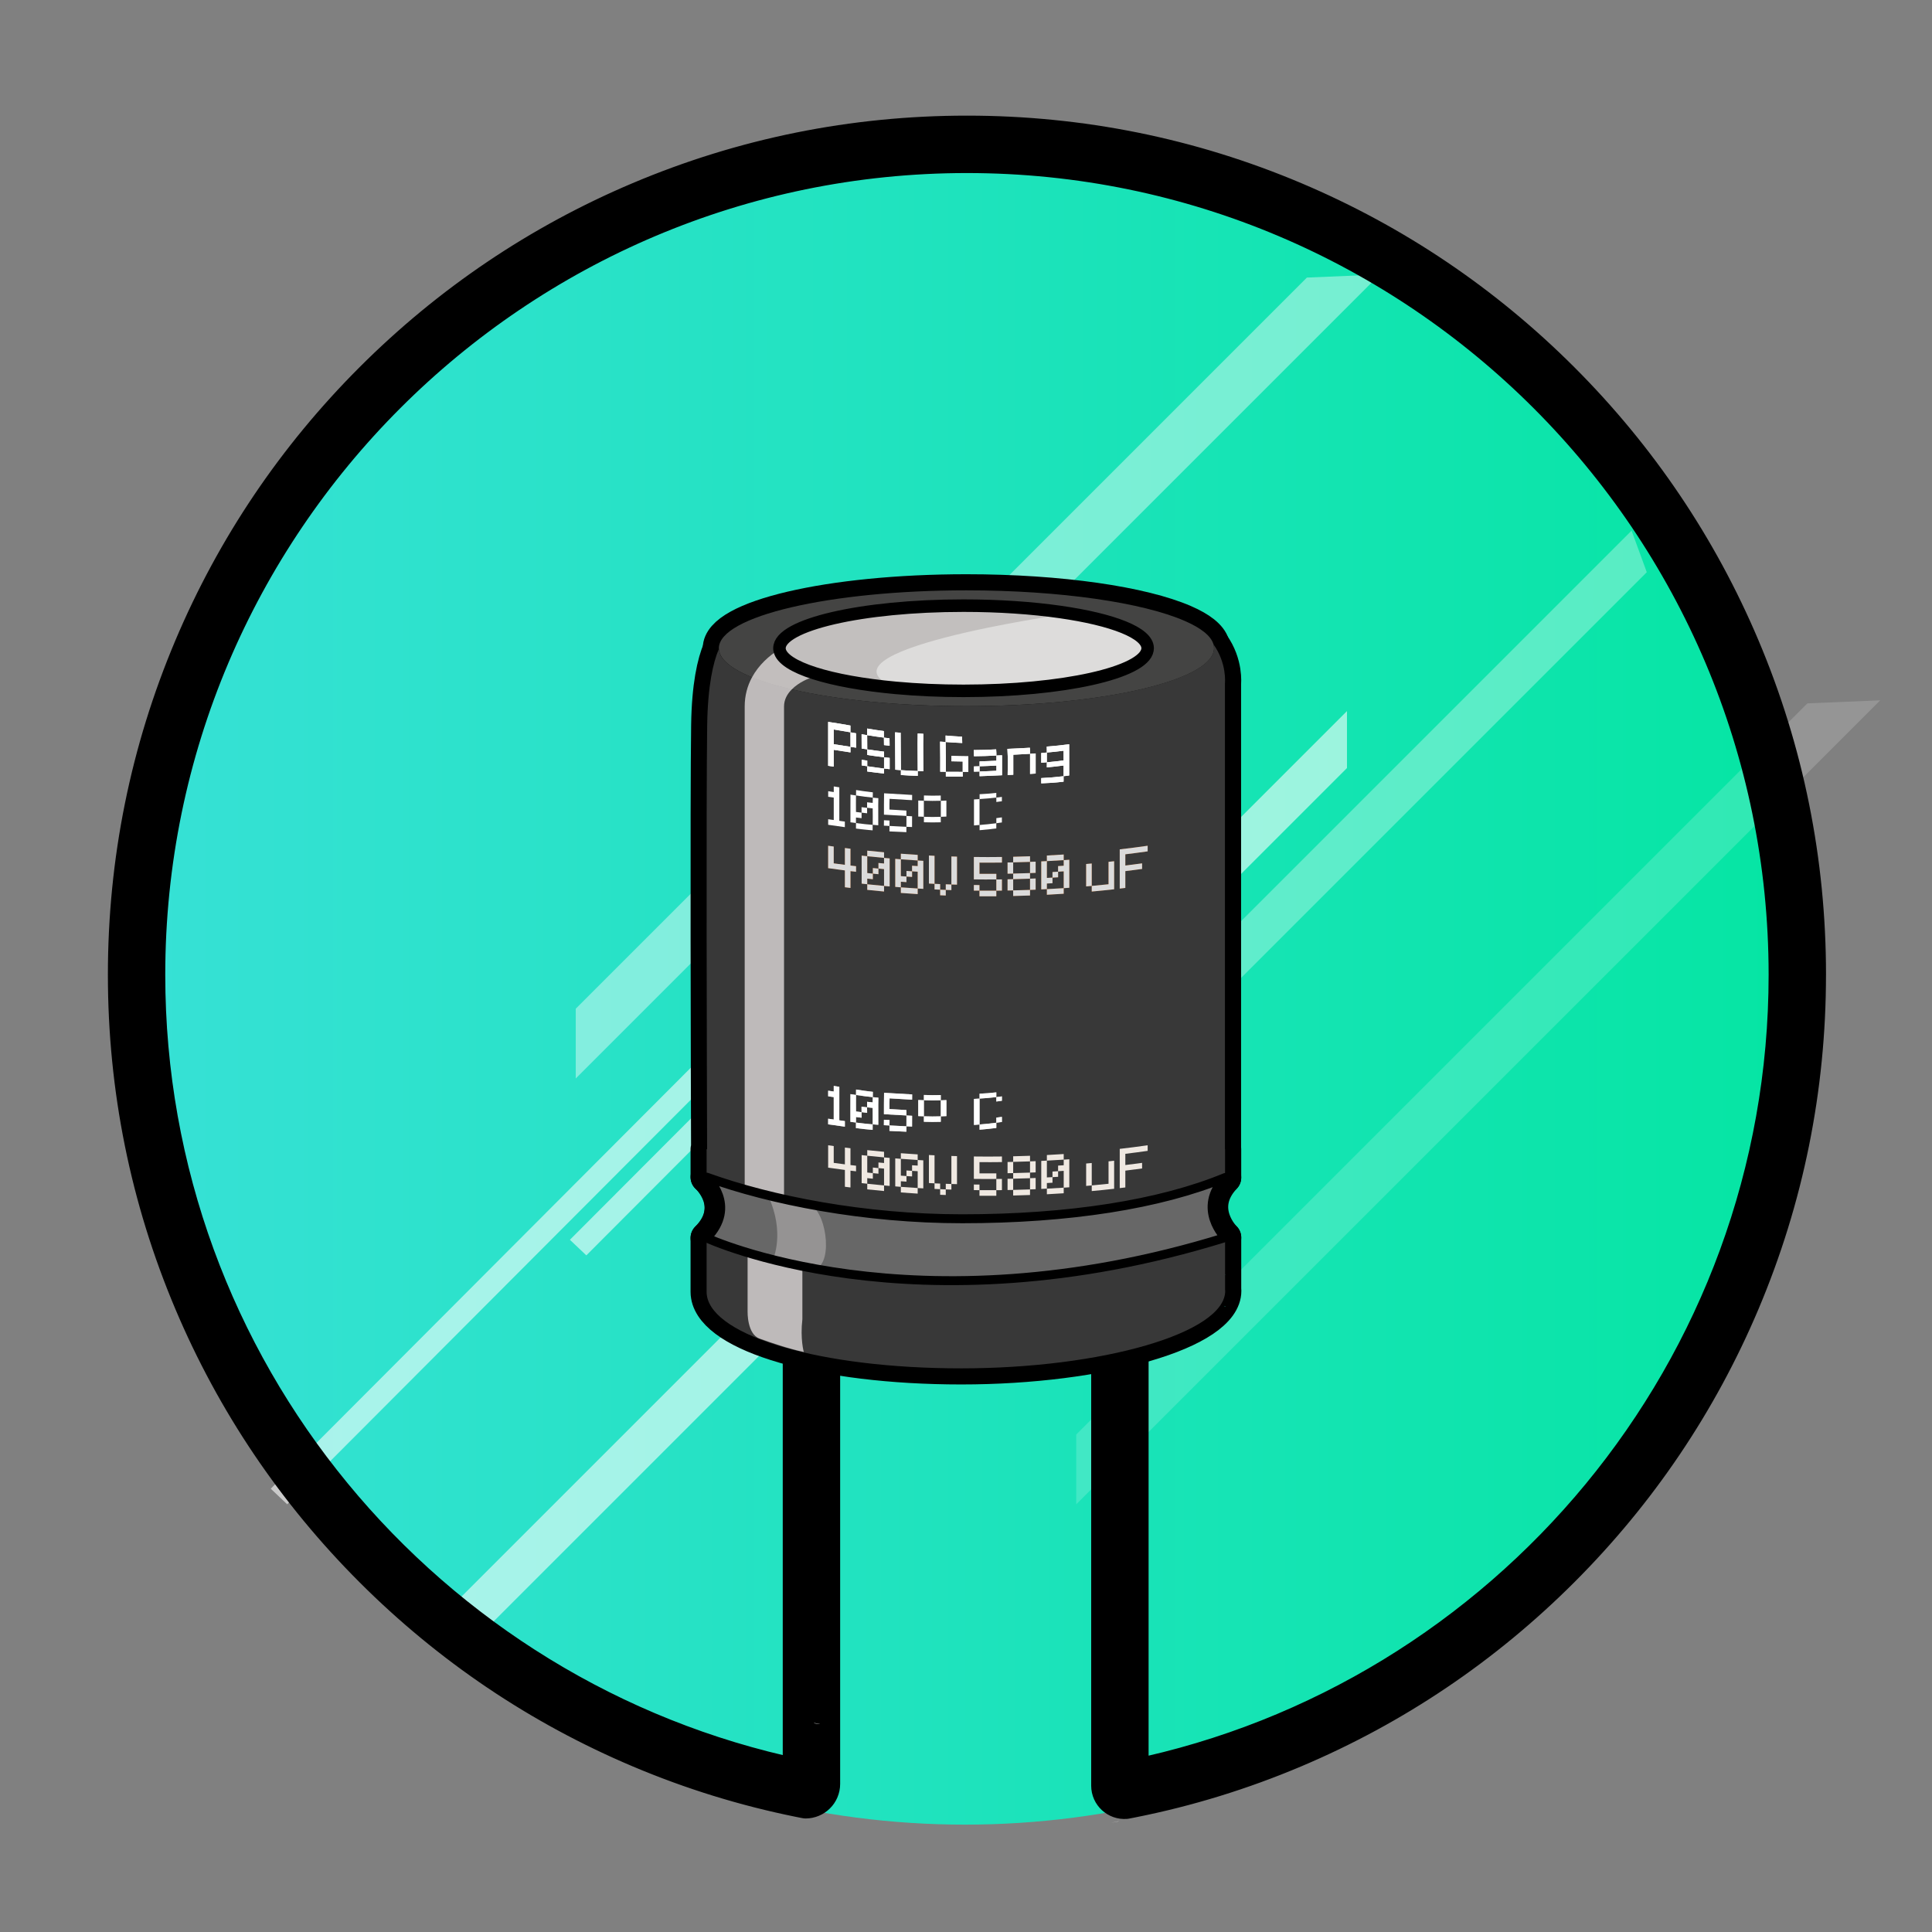 <?xml version="1.0" encoding="UTF-8"?>
<svg xmlns="http://www.w3.org/2000/svg" xmlns:xlink="http://www.w3.org/1999/xlink" viewBox="0 0 1080 1080">
  <rect x="0" y="0" width="1080" height="1080" fill="#808080" stroke="none"/>
  <defs>
    <style>
      .cls-1 {
        fill: url(#Degradado_sin_nombre_12);
      }

      .cls-1, .cls-2, .cls-3, .cls-4, .cls-5, .cls-6, .cls-7, .cls-8, .cls-9, .cls-10, .cls-11, .cls-12, .cls-13, .cls-14, .cls-15, .cls-16, .cls-17, .cls-18, .cls-19, .cls-20, .cls-21, .cls-22 {
        stroke-width: 0px;
      }

      .cls-23 {
        fill: #3d3d3d;
      }

      .cls-23, .cls-24, .cls-25, .cls-26, .cls-27, .cls-28, .cls-29 {
        stroke: #000;
      }

      .cls-23, .cls-24, .cls-25, .cls-26, .cls-27, .cls-29 {
        stroke-linecap: round;
        stroke-linejoin: round;
      }

      .cls-23, .cls-25, .cls-26, .cls-27, .cls-29 {
        stroke-width: 18px;
      }

      .cls-2, .cls-26 {
        fill: #676767;
      }

      .cls-24 {
        stroke-width: 5px;
      }

      .cls-24, .cls-7, .cls-28 {
        fill: none;
      }

      .cls-3 {
        fill: #a5a19d;
      }

      .cls-3, .cls-6 {
        opacity: .47;
      }

      .cls-30 {
        isolation: isolate;
      }

      .cls-4 {
        fill: #0f0f0f;
      }

      .cls-5 {
        fill: #1a1a1a;
      }

      .cls-25 {
        fill: #c5c5c5;
      }

      .cls-6 {
        fill: #c9c5c5;
      }

      .cls-8 {
        opacity: .32;
      }

      .cls-8, .cls-10, .cls-12, .cls-14, .cls-19 {
        fill: #fff;
      }

      .cls-8, .cls-10, .cls-14, .cls-19 {
        mix-blend-mode: color-dodge;
      }

      .cls-9, .cls-27 {
        fill: #dadada;
      }

      .cls-10 {
        opacity: .17;
      }

      .cls-11 {
        fill: #ede8e8;
        opacity: .74;
      }

      .cls-13 {
        fill: #fffefd;
      }

      .cls-14 {
        opacity: .58;
      }

      .cls-31 {
        opacity: .96;
      }

      .cls-15 {
        fill: #444443;
      }

      .cls-28 {
        stroke-miterlimit: 10;
        stroke-width: 7px;
      }

      .cls-16 {
        fill: #bfbbb8;
      }

      .cls-17 {
        fill: #dbdbdb;
      }

      .cls-18 {
        fill: #f7efe8;
      }

      .cls-19 {
        opacity: .42;
      }

      .cls-20 {
        fill: #dddcdb;
      }

      .cls-21 {
        fill: #383838;
      }

      .cls-22 {
        fill: #9b4200;
      }

      .cls-29 {
        fill: #f3f2f0;
      }
    </style>
    <linearGradient id="Degradado_sin_nombre_12" data-name="Degradado sin nombre 12" x1="68.2" y1="548.74" x2="1010.68" y2="548.74" gradientUnits="userSpaceOnUse">
      <stop offset="0" stop-color="#37e1d6"/>
      <stop offset="1" stop-color="#05e5a3"/>
    </linearGradient>
  </defs>
  <g class="cls-30">
    <g id="Capa_3" data-name="Capa 3">
      <circle class="cls-1" cx="539.44" cy="548.74" r="471.24"/>
      <polyline class="cls-19" points="730.55 155.17 321.85 563.87 321.85 602.88 771.27 153.46"/>
      <polyline class="cls-10" points="1010.34 393.19 601.64 801.89 601.64 840.91 1051.06 391.49"/>
      <polyline class="cls-14" points="239.36 911.11 752.97 397.5 752.97 429.34 255.73 926.58"/>
      <polyline class="cls-14" points="318.58 693.05 606.92 404.06 606.92 421.98 327.77 701.76"/>
      <polyline class="cls-14" points="151.35 832.2 439.69 543.21 439.69 561.13 160.54 840.91"/>
      <polyline class="cls-8" points="659.09 549.6 912.06 296.63 920.56 319.87 661.5 578.93"/>
      <path class="cls-27" d="m1011.74,544.89c0,63.62-12.47,125.32-37.03,183.43-23.73,56.11-57.71,106.51-100.99,149.78-43.27,43.28-93.67,77.26-149.78,101-29.44,12.45-59.81,21.79-90.88,27.97-1.25.25-2.5.49-3.74.73-5.51.43-10.34-3.93-10.34-9.6v-243.61l14.09-5.53v243.56c207.86-42.9,364.6-227.35,364.6-447.74,0-252.08-205.07-457.15-457.14-457.15S83.38,292.82,83.38,544.89c0,219.88,156.03,404,363.18,447.44v-235.89l14.09-2.56v243.33c0,5.8-4.73,10.32-10.29,10.32-.01.01-.02,0-.02,0-1.26-.23-2.52-.48-3.77-.74-30.58-6.19-60.48-15.42-89.46-27.69-56.11-23.73-106.51-57.71-149.79-101-43.27-43.27-77.25-93.67-100.98-149.78-24.57-58.1-37.03-119.81-37.03-183.43s12.47-125.32,37.03-183.43c23.73-56.11,57.71-106.51,100.98-149.79,43.28-43.27,93.68-77.25,149.79-100.99,58.1-24.57,119.81-37.04,183.42-37.04s125.32,12.47,183.42,37.04c56.11,23.73,106.51,57.71,149.78,100.99,43.28,43.28,77.26,93.68,100.99,149.79,24.57,58.1,37.03,119.81,37.03,183.43Z"/>
      <path class="cls-9" d="m458.53,963.8c-.55,0-1.12-.05-1.69-.16l-1.7-.32v-.19c1.13.23,2.26.46,3.38.67Z"/>
      <path class="cls-9" d="m625.26,1018.07v.11l-2.72.49c-.34.06-.68.11-1.03.13,1.25-.24,2.5-.48,3.74-.73Z"/>
      <g>
        <g>
          <path class="cls-25" d="m678.66,362.38c0,17.88-61.96,32.38-138.41,32.38s-137.37-14.26-138.37-31.94c-.03-.15-.03-.29-.03-.44,0-17.88,61.96-32.38,138.4-32.38,52.77,0,98.63,6.9,121.99,17.08,9.02,3.91,14.68,8.32,16.07,13.01.23.76.35,1.52.35,2.29Z"/>
          <path class="cls-25" d="m677.23,675.03c0,6.7,2.95,12.7,7.63,16.79v29.25c.07.53.07,0,.07.53,0,23.59-68.97,43.32-147.58,43.32s-138.35-17.94-142.13-40.51c-.13-.73-.19-1.46-.19-2.19v-30.19c4.85-4.07,7.91-10.19,7.91-17.01s-3.07-12.93-7.91-17.01v-15.6h.28c-.12-37.69-.58-194,.04-236.94.32-22.2,3.33-35.15,6.52-42.67.99,17.68,62.56,31.94,138.37,31.94s138.41-14.5,138.41-32.38c0-.77-.12-1.53-.35-2.29,7.71,10.8,6.48,21.94,6.48,21.94v260.4h.07v15.82c-4.69,4.09-7.63,10.09-7.63,16.79Z"/>
          <path class="cls-29" d="m641.54,362.38c0,.32-.02.63-.09.93-2.11,12.72-47.33,22.88-102.82,22.88s-100.26-10.06-102.79-22.7c0,0,0-.01-.01-.02-.08-.36-.11-.73-.11-1.1,0-13.15,46.08-23.81,102.91-23.81s102.91,10.66,102.91,23.81Z"/>
          <path class="cls-26" d="m684.87,691.82c-174.36,54.07-289.83.22-289.83.22,17.65-18.04,0-34.01,0-34.01,35.81,12.93,88.06,23.27,142.8,23.27,59.59,0,110.76-8.04,147.02-23.05-16.4,17.48,0,33.57,0,33.57Z"/>
          <path class="cls-23" d="m641.54,362.38c0,.32-.02.63-.09.93-10.99-23.94-101.19-23.71-101.19-23.71-98.71,1.65-104.41,23.9-104.41,23.9,0,0,0-.01-.01-.02-.08-.36-.11-.73-.11-1.1,0-13.15,46.08-23.81,102.91-23.81s102.91,10.66,102.91,23.81Z"/>
        </g>
        <path class="cls-15" d="m678.66,362.38c0,17.88-61.96,32.38-138.41,32.38s-137.37-14.26-138.37-31.94c-.03-.15-.03-.29-.03-.44,0-17.88,61.96-32.38,138.4-32.38,52.77,0,98.63,6.9,121.99,17.08,9.02,3.91,14.68,8.32,16.07,13.01.23.76.35,1.52.35,2.29Z"/>
        <path class="cls-21" d="m677.2,675.03c0,6.7,2.95,12.7,7.63,16.79v29.25c.07.53.07,0,.07.53,0,23.59-68.97,43.32-147.58,43.32s-138.35-17.94-142.13-40.51c-.13-.73-.19-1.46-.19-2.19v-30.19c4.85-4.07,7.91-10.19,7.91-17.01s-3.07-12.93-7.91-17.01v-15.6h.28c-.12-37.69-.58-194,.04-236.94.32-22.2,3.33-35.15,6.52-42.67.99,17.68,62.56,31.94,138.37,31.94s138.41-14.5,138.41-32.38c0-.77-.12-1.53-.35-2.29,7.71,10.8,6.48,21.94,6.48,21.94v260.4h.07v15.82c-4.69,4.09-7.63,10.09-7.63,16.79Z"/>
        <path class="cls-20" d="m641.54,362.38c0,.32-.02.63-.09.93-2.11,12.72-47.33,22.88-102.82,22.88-13.32,0-26.04-.58-37.72-1.65h-.01c-36.74-3.35-63.13-11.46-65.06-21.05,0,0,0-.01-.01-.02-.08-.36-.11-.73-.11-1.1,0-13.15,46.08-23.81,102.91-23.81,19.79,0,38.27,1.29,53.95,3.53,29.38,4.19,48.96,11.7,48.96,20.28Z"/>
        <path class="cls-3" d="m500.91,384.55c-36.74-3.35-63.13-11.46-65.06-21.05,0,0,0-.01-.01-.02-.08-.36-.11-.73-.11-1.1,0-13.15,46.08-23.81,102.91-23.81,19.79,0,38.27,1.29,53.95,3.53l1.56,1.39s-144.23,20.66-93.24,41.06Z"/>
        <path class="cls-2" d="m684.87,691.82c-174.36,54.07-289.83.22-289.83.22,17.65-18.04,0-34.01,0-34.01,35.81,12.93,88.06,23.27,142.8,23.27,59.59,0,110.76-8.04,147.02-23.05-16.4,17.48,0,33.57,0,33.57Z"/>
        <path class="cls-4" d="m641.54,362.38c0,.32-.02.63-.09.93-10.99-23.94-101.19-23.71-101.19-23.71-98.71,1.65-104.41,23.9-104.41,23.9,0,0,0-.01-.01-.02-.08-.36-.11-.73-.11-1.1,0-13.15,46.08-23.81,102.91-23.81s102.91,10.66,102.91,23.81Z"/>
        <path class="cls-11" d="m456.57,376.93c-1.06.91-2.3,1.62-3.69,2.08-.21.07-6.14,2.14-10.37,6.47-2.39,2.43-4.23,5.56-4.23,9.46v275.6c-7.68-1.7-15.03-3.56-21.99-5.53v-270.07c0-6.2,1.55-11.6,4.04-16.22,3.76-6.99,9.63-12.22,15.43-15.79.01.25.04.49.1.74.01.01.01.02.01.02.99,4.97,8.56,9.53,20.72,13.25Z"/>
        <path class="cls-6" d="m429.41,668.46s12.25,2.87,22.17,4.65c9.92,1.77,14.66,32.11,4.47,36.21l-24.01-5.16s7.03-14.75-2.63-35.69Z"/>
        <path class="cls-28" d="m641.54,362.38c0,.32-.02.63-.09.93-2.11,12.72-47.33,22.88-102.82,22.88-13.32,0-26.04-.58-37.72-1.65h-.01c-36.74-3.35-63.13-11.46-65.06-21.05,0,0,0-.01-.01-.02-.08-.36-.11-.73-.11-1.1,0-13.15,46.08-23.81,102.91-23.81,19.79,0,38.27,1.29,53.95,3.53,29.38,4.19,48.96,11.7,48.96,20.28Z"/>
        <path class="cls-11" d="m417.91,700.25v32.94s-.32,12.57,6.67,15.08c7,2.52,16.04,5.6,24.74,7.5,0,0-2.07-7.28-.79-18.28v-29.47l-30.62-7.78Z"/>
        <g>
          <g>
            <path class="cls-12" d="m462.94,428.1c0-8.77,0-15.78,0-24.56,4.99.71,7.48,1.16,12.46,2.05,0,1.25,0,2.08,0,3.77-3.74-.64-5.61-.97-9.35-1.55,0,3.43,0,5.69,0,8.2,3.74.56,5.62.86,9.37,1.45,0,1.25,0,1.88,0,3.14-3.75-.59-5.62-.89-9.37-1.45,0,3.76,0,5.67,0,9.4-1.25-.18-1.87-.28-3.12-.46Zm12.49-10.63c0-2.51-.01-4.71-.02-8.1,1.25.21,1.87.32,3.12.54.02,3.37.03,5.55.03,8.05-1.25-.19-1.88-.29-3.13-.49Z"/>
            <path class="cls-12" d="m481.67,418.44c0-2.51-.02-4.66-.04-8,1.25.21,1.87.31,3.12.52.03,3.32.05,5.45.05,7.95-1.25-.18-1.88-.28-3.13-.47Zm0,9.42c0-1.25,0-1.88,0-3.14,1.25.19,1.88.29,3.13.47,0,1.26,0,1.89,0,3.14-1.25-.19-1.88-.28-3.13-.47Zm3.08-16.9c-.01-1.66-.02-2.47-.02-3.71,3.74.63,5.61.94,9.35,1.43,0,1.23,0,2.03.03,3.66-3.75-.48-5.62-.77-9.36-1.38Zm.05,11.09c0-1.26,0-1.89,0-3.14,3.76.55,5.63.82,9.39,1.26,0,1.25,0,1.88,0,3.14-3.76-.45-5.64-.71-9.39-1.27Zm0,9.22c0-1.12,0-1.68,0-2.94,3.76.56,5.63.82,9.39,1.28,0,1.24,0,1.76,0,2.8-3.76-.41-5.64-.64-9.4-1.14Zm9.36-14.76c-.02-1.63-.03-2.54-.05-4.17,1.25.16,1.87.24,3.13.37.02,1.63.04,2.53.06,4.16-1.25-.13-1.88-.21-3.13-.36Zm.03,13.1c0-2.51,0-3.77,0-6.29,1.25.15,1.88.22,3.13.35,0,2.52,0,3.79,0,6.3-1.25-.13-1.88-.21-3.13-.36Z"/>
            <path class="cls-12" d="m500.47,430.27c0-7.52-.13-13.51-.13-20.9,1.25.11,1.88.16,3.13.24,0,7.43.13,13.39.14,20.92-1.25-.09-1.88-.14-3.14-.26Zm3.14,2.98c0-.98,0-1.49,0-2.73,3.76.28,5.65.33,9.42.48,0,1.26,0,1.75,0,2.72-3.77-.15-5.65-.21-9.42-.48Zm9.41-2.24c0-7.58-.17-13.35-.02-21,1.27.07,1.9.1,3.16.19-.19,7.69,0,13.34,0,20.94-1.26-.04-1.88-.07-3.14-.12Z"/>
            <path class="cls-12" d="m525.59,431.39c0-6.3.05-8.87-.08-16.83,1.24.09,1.86.13,3.1.22.17,7.87.12,10.38.12,16.65-1.26-.02-1.89-.03-3.14-.05Zm3.02-16.6c-.03-1.57-.05-2.35-.02-3.62,3.69.3,5.52.45,9.21.65,0,1.25.02,2,.09,3.52-3.71-.16-5.56-.29-9.28-.55Zm.12,19.35c0-.95,0-1.44,0-2.69,3.77.05,5.66.05,9.43.02,0,1.25,0,1.73,0,2.67-3.77.04-5.66.04-9.43,0Zm9.43-2.67c0-2.49,0-3.51,0-5.79-2.51-.03-3.77-.05-6.29-.12,0-1.17,0-1.76,0-3.01,3.77.14,5.66.19,9.43.22,0,3.73,0,4.95,0,8.67-1.26.02-1.89.03-3.14.04Z"/>
            <path class="cls-12" d="m544.45,422.75c0-1.24-.04-1.98-.13-3.47,5,0,7.51-.15,12.54-.38.1,1.46.15,2.19.15,3.44-5.02.23-7.53.38-12.56.4Zm0,8.61c0-1.24,0-1.81,0-2.92,1.26-.02,1.89-.04,3.14-.08,0,1.11,0,1.67,0,2.91-1.26.04-1.88.06-3.14.09Zm3.14,2.56c0-.93,0-1.4,0-2.65,3.77-.12,5.65-.22,9.42-.41,0-1.26,0-1.81,0-2.91-3.76.18-5.65.29-9.42.4,0-1.11,0-1.63,0-2.74,3.77-.08,5.65-.2,9.42-.37,0-1.1,0-1.65,0-2.91,1.25-.06,1.88-.08,3.14-.14,0,5.03,0,7.38,0,11.17-5.02.22-7.53.38-12.55.54Z"/>
            <path class="cls-12" d="m563.28,433.24c0-4.84.31-7.38-.14-14.62,5.03-.23,7.55-.33,12.58-.63.06,1.41.1,2.14.1,3.39-3.76.24-5.63.34-9.39.52,0,5.03,0,7.24,0,11.19-1.25.06-1.88.08-3.13.14Zm12.53-.62c0-4.25,0-6.23,0-11.24,1.25-.08,1.88-.12,3.13-.21,0,5.01,0,6.9,0,11.25-1.25.08-1.88.12-3.13.2Z"/>
            <path class="cls-12" d="m582.06,426.41c0-2.13,0-2.97,0-5.47,1.25-.1,1.88-.15,3.13-.27,0,2.5,0,3.34,0,5.45-1.25.12-1.88.18-3.13.28Zm0,11.5c0-1.27,0-1.83,0-2.95,5-.28,7.5-.46,12.49-1.05,0,1.19,0,1.78,0,3.05-4.99.58-7.49.73-12.5.94Zm12.5-3.99c0-2.37,0-3.47,0-6-3.74.49-5.62.69-9.37,1.06,0-1.25,0-1.79,0-2.85,3.75-.36,5.62-.56,9.37-1.05,0-2.1,0-2.91,0-5.42-3.74.48-5.62.67-9.37,1.01,0-1.25-.02-1.96-.05-3.33,5.02-.41,7.53-.65,12.54-1.3,0,7.76,0,10.29,0,17.46-1.25.17-1.87.25-3.12.4Z"/>
          </g>
          <g>
            <path class="cls-13" d="m462.94,428.1c0-8.77,0-15.78,0-24.56,4.99.71,7.48,1.16,12.46,2.05,0,1.25,0,2.08,0,3.77-3.74-.64-5.61-.97-9.35-1.55,0,3.43,0,5.69,0,8.2,3.74.56,5.62.86,9.37,1.45,0,1.25,0,1.88,0,3.14-3.75-.59-5.62-.89-9.37-1.45,0,3.76,0,5.67,0,9.4-1.25-.18-1.87-.28-3.12-.46Zm12.49-10.63c0-2.51-.01-4.71-.02-8.1,1.25.21,1.87.32,3.12.54.02,3.37.03,5.55.03,8.05-1.25-.19-1.88-.29-3.13-.49Z"/>
            <path class="cls-12" d="m481.67,418.44c0-2.51-.02-4.66-.04-8,1.25.21,1.87.31,3.12.52.03,3.32.05,5.45.05,7.95-1.25-.18-1.88-.28-3.13-.47Zm0,9.42c0-1.25,0-1.88,0-3.14,1.25.19,1.88.29,3.13.47,0,1.26,0,1.89,0,3.14-1.25-.19-1.88-.28-3.13-.47Zm3.08-16.9c-.01-1.66-.02-2.47-.02-3.71,3.74.63,5.61.94,9.35,1.43,0,1.23,0,2.03.03,3.66-3.75-.48-5.62-.77-9.36-1.38Zm.05,11.09c0-1.26,0-1.89,0-3.14,3.76.55,5.63.82,9.39,1.26,0,1.25,0,1.88,0,3.14-3.76-.45-5.64-.71-9.39-1.27Zm0,9.22c0-1.12,0-1.68,0-2.94,3.76.56,5.63.82,9.39,1.28,0,1.24,0,1.76,0,2.8-3.76-.41-5.64-.64-9.4-1.14Zm9.36-14.76c-.02-1.63-.03-2.54-.05-4.17,1.25.16,1.87.24,3.13.37.02,1.63.04,2.53.06,4.16-1.25-.13-1.88-.21-3.13-.36Zm.03,13.1c0-2.51,0-3.77,0-6.29,1.25.15,1.88.22,3.13.35,0,2.52,0,3.79,0,6.3-1.25-.13-1.88-.21-3.13-.36Z"/>
            <path class="cls-12" d="m500.47,430.27c0-7.52-.13-13.51-.13-20.9,1.25.11,1.88.16,3.13.24,0,7.43.13,13.39.14,20.92-1.25-.09-1.88-.14-3.14-.26Zm3.14,2.98c0-.98,0-1.49,0-2.73,3.76.28,5.65.33,9.42.48,0,1.26,0,1.75,0,2.72-3.77-.15-5.65-.21-9.42-.48Zm9.41-2.24c0-7.58-.17-13.35-.02-21,1.27.07,1.9.1,3.16.19-.19,7.69,0,13.34,0,20.94-1.26-.04-1.88-.07-3.14-.12Z"/>
            <path class="cls-12" d="m525.59,431.39c0-6.3.05-8.87-.08-16.83,1.24.09,1.86.13,3.1.22.17,7.87.12,10.38.12,16.65-1.26-.02-1.89-.03-3.14-.05Zm3.02-16.6c-.03-1.57-.05-2.35-.02-3.62,3.69.3,5.52.45,9.21.65,0,1.25.02,2,.09,3.52-3.71-.16-5.56-.29-9.28-.55Zm.12,19.35c0-.95,0-1.44,0-2.69,3.77.05,5.66.05,9.43.02,0,1.25,0,1.73,0,2.67-3.77.04-5.66.04-9.43,0Zm9.43-2.67c0-2.49,0-3.51,0-5.79-2.51-.03-3.77-.05-6.29-.12,0-1.17,0-1.76,0-3.01,3.77.14,5.66.19,9.43.22,0,3.73,0,4.95,0,8.67-1.26.02-1.89.03-3.14.04Z"/>
            <path class="cls-12" d="m544.45,422.75c0-1.24-.04-1.98-.13-3.47,5,0,7.51-.15,12.54-.38.1,1.46.15,2.19.15,3.44-5.02.23-7.53.38-12.56.4Zm0,8.61c0-1.24,0-1.81,0-2.92,1.26-.02,1.89-.04,3.14-.08,0,1.11,0,1.67,0,2.91-1.26.04-1.88.06-3.14.09Zm3.14,2.56c0-.93,0-1.4,0-2.65,3.77-.12,5.65-.22,9.42-.41,0-1.26,0-1.81,0-2.91-3.76.18-5.65.29-9.42.4,0-1.11,0-1.63,0-2.74,3.77-.08,5.65-.2,9.42-.37,0-1.1,0-1.65,0-2.91,1.25-.06,1.88-.08,3.14-.14,0,5.03,0,7.38,0,11.17-5.02.22-7.53.38-12.55.54Z"/>
            <path class="cls-13" d="m563.28,433.24c0-4.84.31-7.38-.14-14.62,5.03-.23,7.55-.33,12.58-.63.06,1.41.1,2.14.1,3.39-3.76.24-5.63.34-9.39.52,0,5.03,0,7.24,0,11.19-1.25.06-1.88.08-3.13.14Zm12.53-.62c0-4.25,0-6.23,0-11.24,1.25-.08,1.88-.12,3.13-.21,0,5.01,0,6.9,0,11.25-1.25.08-1.88.12-3.13.2Z"/>
            <path class="cls-12" d="m582.06,426.41c0-2.13,0-2.97,0-5.47,1.25-.1,1.88-.15,3.13-.27,0,2.5,0,3.34,0,5.45-1.25.12-1.88.18-3.13.28Zm0,11.5c0-1.27,0-1.83,0-2.95,5-.28,7.5-.46,12.49-1.05,0,1.19,0,1.78,0,3.05-4.99.58-7.49.73-12.5.94Zm12.5-3.99c0-2.37,0-3.47,0-6-3.74.49-5.62.69-9.37,1.06,0-1.25,0-1.79,0-2.85,3.75-.36,5.62-.56,9.37-1.05,0-2.1,0-2.91,0-5.42-3.74.48-5.62.67-9.37,1.01,0-1.25-.02-1.96-.05-3.33,5.02-.41,7.53-.65,12.54-1.3,0,7.76,0,10.29,0,17.46-1.25.17-1.87.25-3.12.4Z"/>
          </g>
        </g>
        <path class="cls-24" d="m684.87,691.82c-174.36,54.07-289.83.22-289.83.22,17.65-18.04,0-34.01,0-34.01,35.81,12.93,88.06,23.27,142.8,23.27,59.59,0,110.76-8.04,147.02-23.05-16.4,17.48,0,33.57,0,33.57Z"/>
        <g>
          <g>
            <path class="cls-22" d="m472.3,495.97c0-3.76,0-5.64,0-9.4-3.75-.48-5.62-.73-9.36-1.26,0-5.01,0-7.52,0-12.53,1.25.18,1.87.26,3.12.44,0,3.76,0,5.64,0,9.4,2.5.34,3.74.51,6.24.83,0-3.76,0-5.64,0-9.4,1.25.16,1.87.24,3.12.39,0,3.76,0,5.64,0,9.4,1.25.15,1.87.23,3.12.37v3.13c-1.25-.15-1.87-.22-3.12-.37,0,3.76,0,5.64,0,9.4-1.25-.15-1.87-.23-3.12-.39Z"/>
            <path class="cls-22" d="m481.67,493.96c0-6.27,0-9.4,0-15.67,1.25.14,1.88.21,3.13.34,0,3.76,0,5.64,0,9.4,1.25.13,1.88.2,3.13.33,0,1.25,0,1.88,0,3.13-1.25-.13-1.88-.19-3.13-.33,0,1.25,0,1.88,0,3.13-1.25-.13-1.88-.2-3.13-.34Zm3.13-15.32c0-1.25,0-1.88,0-3.13,3.75.4,5.63.59,9.39.93,0,1.25,0,1.88,0,3.13-3.76-.35-5.64-.53-9.39-.93Zm0,18.8c0-1.25,0-1.88,0-3.13,3.75.4,5.63.59,9.39.93,0,1.25,0,1.88,0,3.13-3.76-.35-5.64-.53-9.39-.93Zm3.13-9.07v-3.13c1.25.13,1.88.19,3.13.31v3.13c-1.25-.12-1.88-.18-3.13-.31Zm6.26,6.87c0-3.76,0-5.64,0-9.4-1.25-.12-1.88-.17-3.13-.3,0-1.25,0-1.88,0-3.13,1.25.12,1.88.18,3.13.3,0-1.25,0-1.88,0-3.13,1.25.12,1.88.17,3.13.28,0,6.27,0,9.4,0,15.67-1.25-.11-1.88-.17-3.13-.28Z"/>
            <path class="cls-22" d="m500.45,495.78c0-6.27,0-9.4,0-15.67,1.25.1,1.88.15,3.13.25,0,3.76,0,5.64,0,9.4,1.25.1,1.88.14,3.14.23,0,1.25,0,1.88,0,3.13-1.25-.09-1.88-.14-3.14-.23,0,1.25,0,1.88,0,3.13-1.25-.1-1.88-.15-3.13-.25Zm3.13-15.42c0-1.25,0-1.88,0-3.13,3.76.29,5.64.42,9.41.65,0,1.25,0,1.88,0,3.13-3.76-.23-5.65-.36-9.41-.65Zm0,18.8c0-1.25,0-1.88,0-3.13,3.76.29,5.64.42,9.41.65,0,1.25,0,1.88,0,3.13-3.76-.23-5.65-.36-9.41-.65Zm3.14-9.17v-3.13c1.25.09,1.88.13,3.14.22v3.13c-1.25-.08-1.88-.13-3.14-.22Zm6.27,6.69c0-3.76,0-5.64,0-9.4-1.25-.08-1.88-.12-3.14-.2,0-1.25,0-1.88,0-3.13,1.25.08,1.88.12,3.14.2,0-1.25,0-1.88,0-3.13,1.25.08,1.88.11,3.14.19,0,6.27,0,9.4,0,15.67-1.25-.07-1.88-.11-3.14-.19Z"/>
            <path class="cls-22" d="m519.27,493.91c0-6.27,0-9.4,0-15.67,1.26.07,1.88.1,3.14.16,0,6.27,0,9.4,0,15.67-1.26-.06-1.88-.09-3.14-.16Zm3.14,3.29c0-1.25,0-1.88,0-3.13,1.26.06,1.88.09,3.14.14,0,1.25,0,1.88,0,3.13-1.26-.05-1.88-.08-3.14-.14Zm3.14,3.27c0-1.25,0-1.88,0-3.13,1.26.05,1.88.08,3.14.12,0,1.25,0,1.88,0,3.13-1.26-.05-1.88-.07-3.14-.12Zm3.14-3.01c0-1.25,0-1.88,0-3.13,1.26.05,1.88.07,3.14.11,0,1.25,0,1.88,0,3.13-1.26-.04-1.88-.06-3.14-.11Zm3.14-3.02c0-6.27,0-9.4,0-15.67,1.26.04,1.88.06,3.14.09,0,6.27,0,9.4,0,15.67-1.26-.03-1.88-.05-3.14-.09Z"/>
            <path class="cls-22" d="m544.39,491.58c0-5.01,0-7.52,0-12.53,6.28.08,9.42.08,15.71,0,0,1.25,0,1.88,0,3.13-5.03.06-7.54.07-12.56.03,0,2.51,0,3.76,0,6.27,3.77.03,5.65.03,9.42,0v3.13c-5.03.04-7.54.03-12.57-.03Zm0,6.27c0-1.25,0-1.88,0-3.13,1.26.02,1.89.02,3.14.03,0,1.25,0,1.88,0,3.13-1.26,0-1.89-.02-3.14-.03Zm3.14,3.17c0-1.25,0-1.88,0-3.13,3.77.03,5.65.03,9.42,0,0,1.25,0,1.88,0,3.13-3.77.03-5.65.03-9.42,0Zm9.42-3.13c0-2.51,0-3.76,0-6.27,1.26,0,1.88-.02,3.14-.03,0,2.51,0,3.76,0,6.27-1.26.02-1.88.02-3.14.03Z"/>
            <path class="cls-22" d="m563.23,488.4c0-2.51,0-3.76,0-6.27,1.26-.02,1.88-.03,3.14-.06,0,2.51,0,3.76,0,6.27-1.26.03-1.88.04-3.14.06Zm0,9.4c0-2.51,0-3.76,0-6.27,1.26-.02,1.88-.03,3.14-.06,0,2.51,0,3.76,0,6.27-1.26.03-1.88.04-3.14.06Zm3.14-15.73c0-1.25,0-1.88,0-3.13,3.77-.08,5.65-.14,9.42-.28,0,1.25,0,1.88,0,3.13-3.77.14-5.65.2-9.42.28Zm0,9.4v-3.13c3.77-.08,5.65-.14,9.42-.28v3.13c-3.77.14-5.65.2-9.42.28Zm0,9.4c0-1.25,0-1.88,0-3.13,3.77-.08,5.65-.14,9.42-.28,0,1.25,0,1.88,0,3.13-3.77.14-5.65.2-9.42.28Zm9.42-12.81c0-2.51,0-3.76,0-6.27,1.26-.05,1.88-.07,3.14-.12,0,2.51,0,3.76,0,6.27-1.26.05-1.88.08-3.14.12Zm0,9.4c0-2.51,0-3.76,0-6.27,1.26-.05,1.88-.07,3.14-.12,0,2.51,0,3.76,0,6.27-1.26.05-1.88.08-3.14.12Z"/>
            <path class="cls-22" d="m582.07,497.19c0-6.27,0-9.4,0-15.67,1.26-.06,1.88-.09,3.14-.16,0,3.76,0,5.64,0,9.4,1.25-.07,1.88-.1,3.14-.17v3.13c-1.25.07-1.88.11-3.14.17v3.13c-1.26.07-1.88.1-3.14.16Zm3.14-15.82c0-1.25,0-1.88,0-3.13,3.77-.2,5.65-.31,9.41-.56,0,1.25,0,1.88,0,3.13-3.76.25-5.65.36-9.41.56Zm0,18.8c0-1.25,0-1.88,0-3.13,3.77-.2,5.65-.31,9.41-.56,0,1.25,0,1.88,0,3.13-3.76.25-5.65.36-9.41.56Zm3.14-9.57v-3.13c1.26-.07,1.88-.11,3.14-.19v3.13c-1.25.08-1.88.12-3.14.19Zm6.27,5.88v-9.4c-1.25.08-1.88.12-3.14.2v-3.13c1.25-.08,1.88-.12,3.14-.2v-3.13c1.25-.08,1.88-.13,3.13-.22,0,6.27,0,9.4,0,15.67-1.25.09-1.88.13-3.13.22Z"/>
            <path class="cls-22" d="m607.16,495.51v-12.53c1.25-.11,1.88-.17,3.13-.28v12.53c-1.25.12-1.88.17-3.13.28Zm3.13,2.85v-3.13c3.76-.35,5.64-.53,9.39-.93v-12.53c1.25-.13,1.88-.2,3.13-.34,0,6.27,0,9.4,0,15.67-5,.56-7.51.82-12.52,1.28Z"/>
            <path class="cls-22" d="m625.94,496.73c0-8.77,0-13.16,0-21.93,6.25-.73,9.37-1.14,15.61-2.02,0,1.25,0,1.88,0,3.13-4.99.71-7.49,1.04-12.48,1.65,0,2.51,0,3.76,0,6.27,3.75-.46,5.62-.7,9.37-1.21v3.13c-3.74.51-5.62.76-9.37,1.21,0,3.76,0,5.64,0,9.4-1.25.15-1.87.23-3.13.37Z"/>
          </g>
          <g>
            <path class="cls-17" d="m472.3,495.97c0-3.76,0-5.64,0-9.4-3.75-.48-5.62-.73-9.36-1.26,0-5.01,0-7.52,0-12.53,1.25.18,1.87.26,3.12.44,0,3.76,0,5.64,0,9.4,2.5.34,3.74.51,6.24.83,0-3.76,0-5.64,0-9.4,1.25.16,1.87.24,3.12.39,0,3.76,0,5.64,0,9.4,1.25.15,1.87.23,3.12.37v3.13c-1.25-.15-1.87-.22-3.12-.37,0,3.76,0,5.64,0,9.4-1.25-.15-1.87-.23-3.12-.39Z"/>
            <path class="cls-17" d="m481.67,493.96c0-6.27,0-9.4,0-15.67,1.25.14,1.88.21,3.13.34,0,3.76,0,5.64,0,9.4,1.25.13,1.88.2,3.13.33,0,1.25,0,1.88,0,3.13-1.25-.13-1.88-.19-3.13-.33,0,1.25,0,1.88,0,3.13-1.25-.13-1.88-.2-3.13-.34Zm3.13-15.32c0-1.25,0-1.88,0-3.13,3.75.4,5.63.59,9.39.93,0,1.25,0,1.88,0,3.13-3.76-.35-5.64-.53-9.39-.93Zm0,18.8c0-1.25,0-1.88,0-3.13,3.75.4,5.63.59,9.39.93,0,1.25,0,1.88,0,3.13-3.76-.35-5.64-.53-9.39-.93Zm3.13-9.07v-3.13c1.25.13,1.88.19,3.13.31v3.13c-1.25-.12-1.88-.18-3.13-.31Zm6.26,6.87c0-3.76,0-5.64,0-9.4-1.25-.12-1.88-.17-3.13-.3,0-1.25,0-1.88,0-3.13,1.25.12,1.88.18,3.13.3,0-1.25,0-1.88,0-3.13,1.25.12,1.88.17,3.13.28,0,6.27,0,9.4,0,15.67-1.25-.11-1.88-.17-3.13-.28Z"/>
            <path class="cls-17" d="m500.45,495.78c0-6.27,0-9.4,0-15.67,1.25.1,1.88.15,3.13.25,0,3.76,0,5.64,0,9.4,1.25.1,1.88.14,3.14.23,0,1.25,0,1.88,0,3.13-1.25-.09-1.88-.14-3.14-.23,0,1.25,0,1.88,0,3.13-1.25-.1-1.88-.15-3.13-.25Zm3.13-15.42c0-1.25,0-1.88,0-3.13,3.76.29,5.64.42,9.41.65,0,1.25,0,1.88,0,3.13-3.76-.23-5.65-.36-9.41-.65Zm0,18.8c0-1.25,0-1.88,0-3.13,3.76.29,5.64.42,9.41.65,0,1.25,0,1.88,0,3.13-3.76-.23-5.65-.36-9.41-.65Zm3.14-9.17v-3.13c1.25.09,1.88.13,3.14.22v3.13c-1.25-.08-1.88-.13-3.14-.22Zm6.27,6.69c0-3.76,0-5.64,0-9.4-1.25-.08-1.88-.12-3.14-.2,0-1.25,0-1.88,0-3.13,1.25.08,1.88.12,3.14.2,0-1.25,0-1.88,0-3.13,1.25.08,1.88.11,3.14.19,0,6.27,0,9.4,0,15.67-1.25-.07-1.88-.11-3.14-.19Z"/>
            <path class="cls-17" d="m519.27,493.91c0-6.27,0-9.4,0-15.67,1.26.07,1.88.1,3.14.16,0,6.27,0,9.4,0,15.67-1.26-.06-1.88-.09-3.14-.16Zm3.14,3.29c0-1.25,0-1.88,0-3.13,1.26.06,1.88.09,3.14.14,0,1.25,0,1.88,0,3.13-1.26-.05-1.88-.08-3.14-.14Zm3.14,3.27c0-1.25,0-1.88,0-3.13,1.26.05,1.88.08,3.14.12,0,1.25,0,1.88,0,3.13-1.26-.05-1.88-.07-3.14-.12Zm3.14-3.01c0-1.25,0-1.88,0-3.13,1.26.05,1.88.07,3.14.11,0,1.25,0,1.88,0,3.13-1.26-.04-1.88-.06-3.14-.11Zm3.14-3.02c0-6.27,0-9.4,0-15.67,1.26.04,1.88.06,3.14.09,0,6.27,0,9.4,0,15.67-1.26-.03-1.88-.05-3.14-.09Z"/>
            <path class="cls-17" d="m544.39,491.58c0-5.01,0-7.52,0-12.53,6.28.08,9.42.08,15.71,0,0,1.25,0,1.88,0,3.13-5.03.06-7.54.07-12.56.03,0,2.51,0,3.76,0,6.27,3.77.03,5.65.03,9.42,0v3.13c-5.03.04-7.54.03-12.57-.03Zm0,6.27c0-1.25,0-1.88,0-3.13,1.26.02,1.89.02,3.14.03,0,1.25,0,1.88,0,3.13-1.26,0-1.89-.02-3.14-.03Zm3.14,3.17c0-1.25,0-1.88,0-3.13,3.77.03,5.65.03,9.42,0,0,1.25,0,1.88,0,3.13-3.77.03-5.65.03-9.42,0Zm9.42-3.13c0-2.51,0-3.76,0-6.27,1.26,0,1.88-.02,3.14-.03,0,2.51,0,3.76,0,6.27-1.26.02-1.88.02-3.14.03Z"/>
            <path class="cls-17" d="m563.23,488.4c0-2.51,0-3.76,0-6.27,1.26-.02,1.88-.03,3.14-.06,0,2.51,0,3.76,0,6.27-1.26.03-1.88.04-3.14.06Zm0,9.4c0-2.51,0-3.76,0-6.27,1.26-.02,1.88-.03,3.14-.06,0,2.51,0,3.76,0,6.27-1.26.03-1.88.04-3.14.06Zm3.14-15.73c0-1.25,0-1.88,0-3.13,3.77-.08,5.65-.14,9.42-.28,0,1.25,0,1.88,0,3.13-3.77.14-5.65.2-9.42.28Zm0,9.4v-3.13c3.77-.08,5.65-.14,9.42-.28v3.13c-3.77.14-5.65.2-9.42.28Zm0,9.4c0-1.25,0-1.88,0-3.13,3.77-.08,5.65-.14,9.42-.28,0,1.25,0,1.88,0,3.13-3.77.14-5.65.2-9.42.28Zm9.42-12.81c0-2.51,0-3.76,0-6.27,1.26-.05,1.88-.07,3.14-.12,0,2.51,0,3.76,0,6.27-1.26.05-1.88.08-3.14.12Zm0,9.4c0-2.51,0-3.76,0-6.27,1.26-.05,1.88-.07,3.14-.12,0,2.51,0,3.76,0,6.27-1.26.05-1.88.08-3.14.12Z"/>
            <path class="cls-17" d="m582.07,497.19c0-6.27,0-9.4,0-15.67,1.26-.06,1.88-.09,3.14-.16,0,3.76,0,5.64,0,9.4,1.25-.07,1.88-.1,3.14-.17v3.13c-1.25.07-1.88.11-3.14.17v3.13c-1.26.07-1.88.1-3.14.16Zm3.14-15.82c0-1.25,0-1.88,0-3.13,3.77-.2,5.65-.31,9.41-.56,0,1.25,0,1.88,0,3.13-3.76.25-5.65.36-9.41.56Zm0,18.8c0-1.25,0-1.88,0-3.13,3.77-.2,5.65-.31,9.41-.56,0,1.25,0,1.88,0,3.13-3.76.25-5.65.36-9.41.56Zm3.14-9.57v-3.13c1.26-.07,1.88-.11,3.14-.19v3.13c-1.25.08-1.88.12-3.14.19Zm6.27,5.88v-9.4c-1.25.08-1.88.12-3.14.2v-3.13c1.25-.08,1.88-.12,3.14-.2v-3.13c1.25-.08,1.88-.13,3.13-.22,0,6.27,0,9.4,0,15.67-1.25.09-1.88.13-3.13.22Z"/>
            <path class="cls-17" d="m607.16,495.51v-12.53c1.25-.11,1.88-.17,3.13-.28v12.53c-1.25.12-1.88.17-3.13.28Zm3.13,2.85v-3.13c3.76-.35,5.64-.53,9.39-.93v-12.53c1.25-.13,1.88-.2,3.13-.34,0,6.27,0,9.4,0,15.67-5,.56-7.51.82-12.52,1.28Z"/>
            <path class="cls-17" d="m625.94,496.73c0-8.77,0-13.16,0-21.93,6.25-.73,9.37-1.14,15.61-2.02,0,1.25,0,1.88,0,3.13-4.99.71-7.49,1.04-12.48,1.65,0,2.51,0,3.76,0,6.27,3.75-.46,5.62-.7,9.37-1.21v3.13c-3.74.51-5.62.76-9.37,1.21,0,3.76,0,5.64,0,9.4-1.25.15-1.87.23-3.13.37Z"/>
          </g>
        </g>
        <g>
          <g>
            <path class="cls-5" d="m462.94,461.07c0-1.25,0-1.88,0-3.13,1.25.18,1.87.27,3.12.45,0-5.01,0-7.51,0-12.53-1.24-.18-1.87-.27-3.11-.45,0-1.25,0-1.88,0-3.13,1.25.18,1.87.27,3.12.46,0-1.25,0-1.87,0-3.13,1.25.19,1.87.29,3.12.49.01,7.56,0,11.24-.01,18.73,1.24.18,1.87.26,3.11.44,0,1.24,0,1.87,0,3.12-3.73-.51-5.59-.78-9.33-1.31Z"/>
            <path class="cls-5" d="m475.38,459.68c.03-6.19-.04-9.42.02-15.49,1.25.19,1.87.29,3.12.48-.05,3.6-.03,5.5-.01,9.21,1.25.16,1.87.24,3.12.39,0,1.23.01,1.87,0,3.11-1.25-.15-1.87-.23-3.12-.39,0,1.24-.01,1.86-.02,3.09-1.24-.16-1.87-.24-3.11-.4Zm3.14-15.01c.02-1.2.03-1.8.03-3.05,3.75.59,5.63.87,9.39,1.29,0,1.25-.02,1.82-.05,2.98-3.75-.4-5.62-.66-9.37-1.22Zm-.04,18.52c0-1.25,0-1.87.01-3.1,3.73.47,5.6.68,9.34,1.01-.01,1.22-.02,1.83-.02,3.08-3.74-.32-5.61-.53-9.33-.99Zm3.14-8.91c0-1.23-.02-1.84-.03-3.07,1.24.16,1.87.23,3.11.37.01,1.23.02,1.83.03,3.06-1.25-.14-1.87-.21-3.12-.36Zm6.22,6.82c.04-3.66.03-5.53-.01-9.2-1.25-.12-1.87-.19-3.12-.33-.01-1.23-.02-1.88,0-3.09,1.25.14,1.87.21,3.12.33.02-1.2.03-1.77.06-2.93,1.25.13,1.88.19,3.13.3-.16,5.75.03,9.09-.05,15.16-1.25-.09-1.88-.14-3.12-.25Z"/>
            <path class="cls-5" d="m494.12,455.41c-.06-4.88.07-6.96.08-11.97,6.28.36,9.42.56,15.71.92,0,1.25-.01,1.81-.03,2.95-5.05-.28-7.57-.48-12.6-.75-.07,2.29-.1,3.53-.07,5.97,3.77.2,5.67.33,9.47.56.01,1.22.02,1.81.03,3.03-5.05-.3-7.58-.44-12.6-.71Zm-.03,6.14c.02-1.21.03-1.81.04-3.04,1.25.07,1.88.09,3.14.16,0,1.23-.02,1.83-.04,3.04-1.26-.06-1.89-.09-3.14-.15Zm3.11,3.22c0-1.26,0-1.86.03-3.07,3.77.19,5.67.3,9.46.48-.01,1.18-.02,1.76-.02,3.02-3.8-.15-5.69-.25-9.47-.44Zm9.49-2.59c.03-2.36.04-3.62.02-6.06,1.26.07,1.89.11,3.16.18.02,2.44,0,3.69-.02,6.02-1.26-.05-1.9-.08-3.16-.14Z"/>
            <path class="cls-5" d="m513.3,456.47c-.02-3.65-.03-5.57,0-8.98,1.26.06,1.89.08,3.15.12-.03,3.41-.02,5.32,0,8.98-1.26-.04-1.89-.06-3.16-.12Zm3.16-8.86c0-1.13.01-1.7.01-2.95,3.77.12,5.66.15,9.43.04,0,1.25,0,1.81,0,2.94-3.77.12-5.66.09-9.45-.03Zm0,12.05c0-1.19,0-1.85,0-3.07,3.79.11,5.68.14,9.45.02,0,1.22,0,1.89,0,3.06-3.77.12-5.66.09-9.45-.02Zm9.45-3.05c0-3.65,0-5.57,0-8.96,1.26-.04,1.88-.08,3.14-.13,0,3.39,0,5.31,0,8.96-1.26.06-1.88.1-3.14.13Z"/>
            <path class="cls-5" d="m544.45,461.43c0-5.58,0-9.4,0-14.56,1.25-.07,1.88-.1,3.13-.18,0,5.04,0,8.89,0,14.48-1.25.11-1.88.16-3.13.26Zm3.13-14.74c0-1.01,0-1.5,0-2.74,3.75-.19,5.63-.31,9.37-.74,0,1.24,0,1.7,0,2.65-3.74.44-5.62.59-9.37.83Zm0,17.41c0-1.25,0-1.81,0-2.93,3.75-.33,5.63-.52,9.37-.99,0,1.13,0,1.68,0,2.94-3.74.47-5.62.66-9.37.98Zm9.37-15.77c0-1.1,0-1.52,0-2.47,1.25-.15,1.87-.23,3.12-.4v2.45c-1.25.18-1.87.26-3.12.42Zm0,11.85c0-1.12,0-1.66,0-2.85,1.25-.16,1.87-.24,3.12-.42v2.86c-1.25.18-1.87.26-3.12.42Z"/>
          </g>
          <g>
            <path class="cls-13" d="m462.94,461.07c0-1.25,0-1.88,0-3.13,1.25.18,1.87.27,3.12.45,0-5.01,0-7.51,0-12.53-1.24-.18-1.87-.27-3.11-.45,0-1.25,0-1.88,0-3.13,1.25.18,1.87.27,3.12.46,0-1.25,0-1.87,0-3.13,1.25.19,1.87.29,3.12.49.01,7.56,0,11.24-.01,18.73,1.24.18,1.87.26,3.11.44,0,1.24,0,1.87,0,3.12-3.73-.51-5.59-.78-9.33-1.31Z"/>
            <path class="cls-12" d="m475.38,459.68c.03-6.19-.04-9.42.02-15.49,1.25.19,1.87.29,3.12.48-.05,3.6-.03,5.5-.01,9.21,1.25.16,1.87.24,3.12.39,0,1.23.01,1.87,0,3.11-1.25-.15-1.87-.23-3.12-.39,0,1.24-.01,1.86-.02,3.09-1.24-.16-1.87-.24-3.11-.4Zm3.14-15.01c.02-1.2.03-1.8.03-3.05,3.75.59,5.63.87,9.39,1.29,0,1.25-.02,1.82-.05,2.98-3.75-.4-5.62-.66-9.37-1.22Zm-.04,18.52c0-1.25,0-1.87.01-3.1,3.73.47,5.6.68,9.34,1.01-.01,1.22-.02,1.83-.02,3.08-3.74-.32-5.61-.53-9.33-.99Zm3.14-8.91c0-1.23-.02-1.84-.03-3.07,1.24.16,1.87.23,3.11.37.01,1.23.02,1.83.03,3.06-1.25-.14-1.87-.21-3.12-.36Zm6.22,6.82c.04-3.66.03-5.53-.01-9.2-1.25-.12-1.87-.19-3.12-.33-.01-1.23-.02-1.88,0-3.09,1.25.14,1.87.21,3.12.33.02-1.2.03-1.77.06-2.93,1.25.13,1.88.19,3.13.3-.16,5.75.03,9.09-.05,15.16-1.25-.09-1.88-.14-3.12-.25Z"/>
            <path class="cls-12" d="m494.12,455.41c-.06-4.88.07-6.96.08-11.97,6.28.36,9.42.56,15.71.92,0,1.25-.01,1.81-.03,2.95-5.05-.28-7.57-.48-12.6-.75-.07,2.29-.1,3.53-.07,5.97,3.77.2,5.67.33,9.47.56.01,1.22.02,1.81.03,3.03-5.05-.3-7.58-.44-12.6-.71Zm-.03,6.14c.02-1.21.03-1.81.04-3.04,1.25.07,1.88.09,3.14.16,0,1.23-.02,1.83-.04,3.04-1.26-.06-1.89-.09-3.14-.15Zm3.11,3.22c0-1.26,0-1.86.03-3.07,3.77.19,5.67.3,9.46.48-.01,1.18-.02,1.76-.02,3.02-3.8-.15-5.69-.25-9.47-.44Zm9.49-2.59c.03-2.36.04-3.62.02-6.06,1.26.07,1.89.11,3.16.18.02,2.44,0,3.69-.02,6.02-1.26-.05-1.9-.08-3.16-.14Z"/>
            <path class="cls-12" d="m513.3,456.47c-.02-3.65-.03-5.57,0-8.98,1.26.06,1.89.08,3.15.12-.03,3.41-.02,5.32,0,8.98-1.26-.04-1.89-.06-3.16-.12Zm3.16-8.86c0-1.13.01-1.7.01-2.95,3.77.12,5.66.15,9.43.04,0,1.25,0,1.81,0,2.94-3.77.12-5.66.09-9.45-.03Zm0,12.05c0-1.19,0-1.85,0-3.07,3.79.11,5.68.14,9.45.02,0,1.22,0,1.89,0,3.06-3.77.12-5.66.09-9.45-.02Zm9.45-3.05c0-3.65,0-5.57,0-8.96,1.26-.04,1.88-.08,3.14-.13,0,3.39,0,5.31,0,8.96-1.26.06-1.88.1-3.14.13Z"/>
            <path class="cls-12" d="m544.45,461.43c0-5.58,0-9.4,0-14.56,1.25-.07,1.88-.1,3.13-.18,0,5.04,0,8.89,0,14.48-1.25.11-1.88.16-3.13.26Zm3.13-14.74c0-1.01,0-1.5,0-2.74,3.75-.19,5.63-.31,9.37-.74,0,1.24,0,1.7,0,2.65-3.74.44-5.62.59-9.37.83Zm0,17.41c0-1.25,0-1.81,0-2.93,3.75-.33,5.63-.52,9.37-.99,0,1.13,0,1.68,0,2.94-3.74.47-5.62.66-9.37.98Zm9.37-15.77c0-1.1,0-1.52,0-2.47,1.25-.15,1.87-.23,3.12-.4v2.45c-1.25.18-1.87.26-3.12.42Zm0,11.85c0-1.12,0-1.66,0-2.85,1.25-.16,1.87-.24,3.12-.42v2.86c-1.25.18-1.87.26-3.12.42Z"/>
          </g>
        </g>
        <g class="cls-31">
          <path class="cls-18" d="m472.3,663.4c0-3.76,0-5.64,0-9.4-3.75-.48-5.62-.73-9.36-1.26,0-5.01,0-7.52,0-12.53,1.25.18,1.87.26,3.12.44,0,3.76,0,5.64,0,9.4,2.5.34,3.74.51,6.24.83,0-3.76,0-5.64,0-9.4,1.25.16,1.87.24,3.12.39,0,3.76,0,5.64,0,9.4,1.25.15,1.87.23,3.12.37v3.13c-1.25-.15-1.87-.22-3.12-.37,0,3.76,0,5.64,0,9.4-1.25-.15-1.87-.23-3.12-.39Z"/>
          <path class="cls-18" d="m481.67,661.38c0-6.27,0-9.4,0-15.67,1.25.14,1.88.21,3.13.34,0,3.76,0,5.64,0,9.4,1.25.13,1.88.2,3.13.33,0,1.25,0,1.88,0,3.13-1.25-.13-1.88-.19-3.13-.33,0,1.25,0,1.88,0,3.13-1.25-.13-1.88-.2-3.13-.34Zm3.13-15.32c0-1.25,0-1.88,0-3.13,3.75.4,5.63.59,9.39.93,0,1.25,0,1.88,0,3.13-3.76-.35-5.64-.53-9.39-.93Zm0,18.8c0-1.25,0-1.88,0-3.13,3.75.4,5.63.59,9.39.93,0,1.25,0,1.88,0,3.13-3.76-.35-5.64-.53-9.39-.93Zm3.13-9.07v-3.13c1.25.13,1.88.19,3.13.31v3.13c-1.25-.12-1.88-.18-3.13-.31Zm6.26,6.87c0-3.76,0-5.64,0-9.4-1.25-.12-1.88-.17-3.13-.3,0-1.25,0-1.88,0-3.13,1.25.12,1.88.18,3.13.3,0-1.25,0-1.88,0-3.13,1.25.12,1.88.17,3.13.28,0,6.27,0,9.4,0,15.67-1.25-.11-1.88-.17-3.13-.28Z"/>
          <path class="cls-18" d="m500.45,663.21c0-6.27,0-9.4,0-15.67,1.25.1,1.88.15,3.13.25,0,3.76,0,5.64,0,9.4,1.25.1,1.88.14,3.14.23,0,1.25,0,1.88,0,3.13-1.25-.09-1.88-.14-3.14-.23,0,1.25,0,1.88,0,3.13-1.25-.1-1.88-.15-3.13-.25Zm3.13-15.42c0-1.25,0-1.88,0-3.13,3.76.29,5.64.42,9.41.65,0,1.25,0,1.88,0,3.13-3.76-.23-5.65-.36-9.41-.65Zm0,18.8c0-1.25,0-1.88,0-3.13,3.76.29,5.64.42,9.41.65,0,1.25,0,1.88,0,3.13-3.76-.23-5.65-.36-9.41-.65Zm3.14-9.17v-3.13c1.25.09,1.88.13,3.14.22v3.13c-1.25-.08-1.88-.13-3.14-.22Zm6.27,6.69c0-3.76,0-5.64,0-9.4-1.25-.08-1.88-.12-3.14-.2,0-1.25,0-1.88,0-3.13,1.25.08,1.88.12,3.14.2,0-1.25,0-1.88,0-3.13,1.25.08,1.88.11,3.14.19,0,6.27,0,9.4,0,15.67-1.25-.07-1.88-.11-3.14-.19Z"/>
          <path class="cls-18" d="m519.27,661.33c0-6.27,0-9.4,0-15.67,1.26.07,1.88.1,3.14.16,0,6.27,0,9.4,0,15.67-1.26-.06-1.88-.09-3.14-.16Zm3.14,3.29c0-1.25,0-1.88,0-3.13,1.26.06,1.88.09,3.14.14,0,1.25,0,1.88,0,3.13-1.26-.05-1.88-.08-3.14-.14Zm3.14,3.27c0-1.25,0-1.88,0-3.13,1.26.05,1.88.08,3.14.12,0,1.25,0,1.88,0,3.13-1.26-.05-1.88-.07-3.14-.12Zm3.14-3.01c0-1.25,0-1.88,0-3.13,1.26.05,1.88.07,3.14.11,0,1.25,0,1.88,0,3.13-1.26-.04-1.88-.06-3.14-.11Zm3.14-3.02c0-6.27,0-9.4,0-15.67,1.26.04,1.88.06,3.14.09,0,6.27,0,9.4,0,15.67-1.26-.03-1.88-.05-3.14-.09Z"/>
          <path class="cls-18" d="m544.39,659.01c0-5.01,0-7.52,0-12.53,6.28.08,9.42.08,15.71,0,0,1.25,0,1.88,0,3.13-5.03.06-7.54.07-12.56.03,0,2.51,0,3.76,0,6.27,3.77.03,5.65.03,9.42,0v3.13c-5.03.04-7.54.03-12.57-.03Zm0,6.27c0-1.25,0-1.88,0-3.13,1.26.02,1.89.02,3.14.03,0,1.25,0,1.88,0,3.13-1.26,0-1.89-.02-3.14-.03Zm3.14,3.17c0-1.25,0-1.88,0-3.13,3.77.03,5.65.03,9.42,0,0,1.25,0,1.88,0,3.13-3.77.03-5.65.03-9.42,0Zm9.42-3.13c0-2.51,0-3.76,0-6.27,1.26,0,1.88-.02,3.14-.03,0,2.51,0,3.76,0,6.27-1.26.02-1.88.02-3.14.03Z"/>
          <path class="cls-18" d="m563.23,655.83c0-2.51,0-3.76,0-6.27,1.26-.02,1.88-.03,3.14-.06,0,2.51,0,3.76,0,6.27-1.26.03-1.88.04-3.14.06Zm0,9.4c0-2.51,0-3.76,0-6.27,1.26-.02,1.88-.03,3.14-.06,0,2.51,0,3.76,0,6.27-1.26.03-1.88.04-3.14.06Zm3.14-15.73c0-1.25,0-1.88,0-3.13,3.77-.08,5.65-.14,9.42-.28,0,1.25,0,1.88,0,3.13-3.77.14-5.65.2-9.42.28Zm0,9.4v-3.13c3.77-.08,5.65-.14,9.42-.28v3.13c-3.77.14-5.65.2-9.42.28Zm0,9.4c0-1.25,0-1.88,0-3.13,3.77-.08,5.65-.14,9.42-.28,0,1.25,0,1.88,0,3.13-3.77.14-5.65.2-9.42.28Zm9.42-12.81c0-2.51,0-3.76,0-6.27,1.26-.05,1.88-.07,3.14-.12,0,2.51,0,3.76,0,6.27-1.26.05-1.88.08-3.14.12Zm0,9.4c0-2.51,0-3.76,0-6.27,1.26-.05,1.88-.07,3.14-.12,0,2.51,0,3.76,0,6.27-1.26.05-1.88.08-3.14.12Z"/>
          <path class="cls-18" d="m582.07,664.62c0-6.27,0-9.4,0-15.67,1.26-.06,1.88-.09,3.14-.16,0,3.76,0,5.64,0,9.4,1.25-.07,1.88-.1,3.14-.17v3.13c-1.25.07-1.88.11-3.14.17v3.13c-1.26.07-1.88.1-3.14.16Zm3.14-15.82c0-1.25,0-1.88,0-3.13,3.77-.2,5.65-.31,9.41-.56,0,1.25,0,1.88,0,3.13-3.76.25-5.65.36-9.41.56Zm0,18.8c0-1.25,0-1.88,0-3.13,3.77-.2,5.65-.31,9.41-.56,0,1.25,0,1.88,0,3.13-3.76.25-5.65.36-9.41.56Zm3.14-9.57v-3.13c1.26-.07,1.88-.11,3.14-.19v3.13c-1.25.08-1.88.12-3.14.19Zm6.27,5.88v-9.4c-1.25.08-1.88.12-3.14.2v-3.13c1.25-.08,1.88-.12,3.14-.2v-3.13c1.25-.08,1.88-.13,3.13-.22,0,6.27,0,9.4,0,15.67-1.25.09-1.88.13-3.13.22Z"/>
          <path class="cls-18" d="m607.16,662.94v-12.53c1.25-.11,1.88-.17,3.13-.28v12.53c-1.25.12-1.88.17-3.13.28Zm3.13,2.85v-3.13c3.76-.35,5.64-.53,9.39-.93v-12.53c1.25-.13,1.88-.2,3.13-.34,0,6.27,0,9.4,0,15.67-5,.56-7.51.82-12.52,1.28Z"/>
          <path class="cls-18" d="m625.94,664.16c0-8.77,0-13.16,0-21.93,6.25-.73,9.37-1.14,15.61-2.02,0,1.25,0,1.88,0,3.13-4.99.71-7.49,1.04-12.48,1.65,0,2.51,0,3.76,0,6.27,3.75-.46,5.62-.7,9.37-1.21v3.13c-3.74.51-5.62.76-9.37,1.21,0,3.76,0,5.64,0,9.4-1.25.15-1.87.23-3.13.37Z"/>
        </g>
        <g>
          <g>
            <path class="cls-16" d="m462.94,628.5c0-1.25,0-1.88,0-3.13,1.25.18,1.87.27,3.12.45,0-5.01,0-7.51,0-12.53-1.24-.18-1.87-.27-3.11-.45,0-1.25,0-1.88,0-3.13,1.25.18,1.87.27,3.12.46,0-1.25,0-1.87,0-3.13,1.25.19,1.87.29,3.12.49.01,7.56,0,11.24-.01,18.73,1.24.18,1.87.26,3.11.44,0,1.24,0,1.87,0,3.12-3.73-.51-5.59-.78-9.33-1.31Z"/>
            <path class="cls-16" d="m475.38,627.11c.03-6.19-.04-9.42.02-15.49,1.25.19,1.87.29,3.12.48-.05,3.6-.03,5.5-.01,9.21,1.25.16,1.87.24,3.12.39,0,1.23.01,1.87,0,3.11-1.25-.15-1.87-.23-3.12-.39,0,1.24-.01,1.86-.02,3.09-1.24-.16-1.87-.24-3.11-.4Zm3.14-15.01c.02-1.2.03-1.8.03-3.05,3.75.59,5.63.87,9.39,1.29,0,1.25-.02,1.82-.05,2.98-3.75-.4-5.62-.66-9.37-1.22Zm-.04,18.52c0-1.25,0-1.87.01-3.1,3.73.47,5.6.68,9.34,1.01-.01,1.22-.02,1.83-.02,3.08-3.74-.32-5.61-.53-9.33-.99Zm3.14-8.91c0-1.23-.02-1.84-.03-3.07,1.24.16,1.87.23,3.11.37.01,1.23.02,1.83.03,3.06-1.25-.14-1.87-.21-3.12-.36Zm6.22,6.82c.04-3.66.03-5.53-.01-9.2-1.25-.12-1.87-.19-3.12-.33-.01-1.23-.02-1.88,0-3.09,1.25.14,1.87.21,3.12.33.02-1.2.03-1.77.06-2.93,1.25.13,1.88.19,3.13.3-.16,5.75.03,9.09-.05,15.16-1.25-.09-1.88-.14-3.12-.25Z"/>
            <path class="cls-16" d="m494.12,622.84c-.06-4.88.07-6.96.08-11.97,6.28.36,9.42.56,15.71.92,0,1.25-.01,1.81-.03,2.95-5.05-.28-7.57-.48-12.6-.75-.07,2.29-.1,3.53-.07,5.97,3.77.2,5.67.33,9.47.56.01,1.22.02,1.81.03,3.03-5.05-.3-7.58-.44-12.6-.71Zm-.03,6.14c.02-1.21.03-1.81.04-3.04,1.25.07,1.88.09,3.14.16,0,1.23-.02,1.83-.04,3.04-1.26-.06-1.89-.09-3.14-.15Zm3.11,3.22c0-1.26,0-1.86.03-3.07,3.77.19,5.67.3,9.46.48-.01,1.18-.02,1.76-.02,3.02-3.8-.15-5.69-.25-9.47-.44Zm9.49-2.59c.03-2.36.04-3.62.02-6.06,1.26.07,1.89.11,3.16.18.02,2.44,0,3.69-.02,6.02-1.26-.05-1.9-.08-3.16-.14Z"/>
            <path class="cls-16" d="m513.3,623.9c-.02-3.65-.03-5.57,0-8.98,1.26.06,1.89.08,3.15.12-.03,3.41-.02,5.32,0,8.98-1.26-.04-1.89-.06-3.16-.12Zm3.16-8.86c0-1.13.01-1.7.01-2.95,3.77.12,5.66.15,9.43.04,0,1.25,0,1.81,0,2.94-3.77.12-5.66.09-9.45-.03Zm0,12.05c0-1.19,0-1.85,0-3.07,3.79.11,5.68.14,9.45.02,0,1.22,0,1.89,0,3.06-3.77.12-5.66.09-9.45-.02Zm9.45-3.05c0-3.65,0-5.57,0-8.96,1.26-.04,1.88-.08,3.14-.13,0,3.39,0,5.31,0,8.96-1.26.06-1.88.1-3.14.13Z"/>
            <path class="cls-16" d="m544.45,628.86c0-5.58,0-9.4,0-14.56,1.25-.07,1.88-.1,3.13-.18,0,5.04,0,8.89,0,14.48-1.25.11-1.88.16-3.13.26Zm3.13-14.74c0-1.01,0-1.5,0-2.74,3.75-.19,5.63-.31,9.37-.74,0,1.24,0,1.7,0,2.65-3.74.44-5.62.59-9.37.83Zm0,17.41c0-1.25,0-1.81,0-2.93,3.75-.33,5.63-.52,9.37-.99,0,1.13,0,1.68,0,2.93-3.74.47-5.62.66-9.37.98Zm9.37-15.77c0-1.1,0-1.52,0-2.47,1.25-.15,1.87-.23,3.12-.4v2.45c-1.25.18-1.87.26-3.12.42Zm0,11.85c0-1.13,0-1.66,0-2.85,1.25-.16,1.87-.24,3.12-.42v2.85c-1.25.18-1.87.26-3.12.42Z"/>
          </g>
          <g>
            <path class="cls-12" d="m462.94,628.5c0-1.25,0-1.88,0-3.13,1.25.18,1.87.27,3.12.45,0-5.01,0-7.51,0-12.53-1.24-.18-1.87-.27-3.11-.45,0-1.25,0-1.88,0-3.13,1.25.18,1.87.27,3.12.46,0-1.25,0-1.87,0-3.13,1.25.19,1.87.29,3.12.49.01,7.56,0,11.24-.01,18.73,1.24.18,1.87.26,3.11.44,0,1.24,0,1.87,0,3.12-3.73-.51-5.59-.78-9.33-1.31Z"/>
            <path class="cls-12" d="m475.38,627.11c.03-6.19-.04-9.42.02-15.49,1.25.19,1.87.29,3.12.48-.05,3.6-.03,5.5-.01,9.21,1.25.16,1.87.24,3.12.39,0,1.23.01,1.87,0,3.11-1.25-.15-1.87-.23-3.12-.39,0,1.24-.01,1.86-.02,3.09-1.24-.16-1.87-.24-3.11-.4Zm3.14-15.01c.02-1.2.03-1.8.03-3.05,3.75.59,5.63.87,9.39,1.29,0,1.25-.02,1.82-.05,2.98-3.75-.4-5.62-.66-9.37-1.22Zm-.04,18.52c0-1.25,0-1.87.01-3.1,3.73.47,5.6.68,9.34,1.01-.01,1.22-.02,1.83-.02,3.08-3.74-.32-5.61-.53-9.33-.99Zm3.14-8.91c0-1.23-.02-1.84-.03-3.07,1.24.16,1.87.23,3.11.37.01,1.23.02,1.83.03,3.06-1.25-.14-1.87-.21-3.12-.36Zm6.22,6.82c.04-3.66.03-5.53-.01-9.2-1.25-.12-1.87-.19-3.12-.33-.01-1.23-.02-1.88,0-3.09,1.25.14,1.87.21,3.12.33.02-1.2.03-1.77.06-2.93,1.25.13,1.88.19,3.13.3-.16,5.75.03,9.09-.05,15.16-1.25-.09-1.88-.14-3.12-.25Z"/>
            <path class="cls-12" d="m494.12,622.84c-.06-4.88.07-6.96.08-11.97,6.28.36,9.42.56,15.71.92,0,1.25-.01,1.81-.03,2.95-5.05-.28-7.57-.48-12.6-.75-.07,2.29-.1,3.53-.07,5.97,3.77.2,5.67.33,9.47.56.01,1.22.02,1.81.03,3.03-5.05-.3-7.58-.44-12.6-.71Zm-.03,6.14c.02-1.21.03-1.81.04-3.04,1.25.07,1.88.09,3.14.16,0,1.23-.02,1.83-.04,3.04-1.26-.06-1.89-.09-3.14-.15Zm3.11,3.22c0-1.26,0-1.86.03-3.07,3.77.19,5.67.3,9.46.48-.01,1.18-.02,1.76-.02,3.02-3.8-.15-5.69-.25-9.47-.44Zm9.49-2.59c.03-2.36.04-3.62.02-6.06,1.26.07,1.89.11,3.16.18.02,2.44,0,3.69-.02,6.02-1.26-.05-1.9-.08-3.16-.14Z"/>
            <path class="cls-12" d="m513.3,623.9c-.02-3.65-.03-5.57,0-8.98,1.26.06,1.89.08,3.15.12-.03,3.41-.02,5.32,0,8.98-1.26-.04-1.89-.06-3.16-.12Zm3.16-8.86c0-1.13.01-1.7.01-2.95,3.77.12,5.66.15,9.43.04,0,1.25,0,1.81,0,2.94-3.77.12-5.66.09-9.45-.03Zm0,12.05c0-1.19,0-1.85,0-3.07,3.79.11,5.68.14,9.45.02,0,1.22,0,1.89,0,3.06-3.77.12-5.66.09-9.45-.02Zm9.45-3.05c0-3.65,0-5.57,0-8.96,1.26-.04,1.88-.08,3.14-.13,0,3.39,0,5.31,0,8.96-1.26.06-1.88.1-3.14.13Z"/>
            <path class="cls-12" d="m544.45,628.86c0-5.58,0-9.4,0-14.56,1.25-.07,1.88-.1,3.13-.18,0,5.04,0,8.89,0,14.48-1.25.11-1.88.16-3.13.26Zm3.13-14.74c0-1.01,0-1.5,0-2.74,3.75-.19,5.63-.31,9.37-.74,0,1.24,0,1.7,0,2.65-3.74.44-5.62.59-9.37.83Zm0,17.41c0-1.25,0-1.81,0-2.93,3.75-.33,5.63-.52,9.37-.99,0,1.13,0,1.68,0,2.93-3.74.47-5.62.66-9.37.98Zm9.37-15.77c0-1.1,0-1.52,0-2.47,1.25-.15,1.87-.23,3.12-.4v2.45c-1.25.18-1.87.26-3.12.42Zm0,11.85c0-1.13,0-1.66,0-2.85,1.25-.16,1.87-.24,3.12-.42v2.85c-1.25.18-1.87.26-3.12.42Z"/>
          </g>
        </g>
      </g>
      <circle class="cls-7" cx="540" cy="547.38" r="481.43"/>
    </g>
  </g>
</svg>